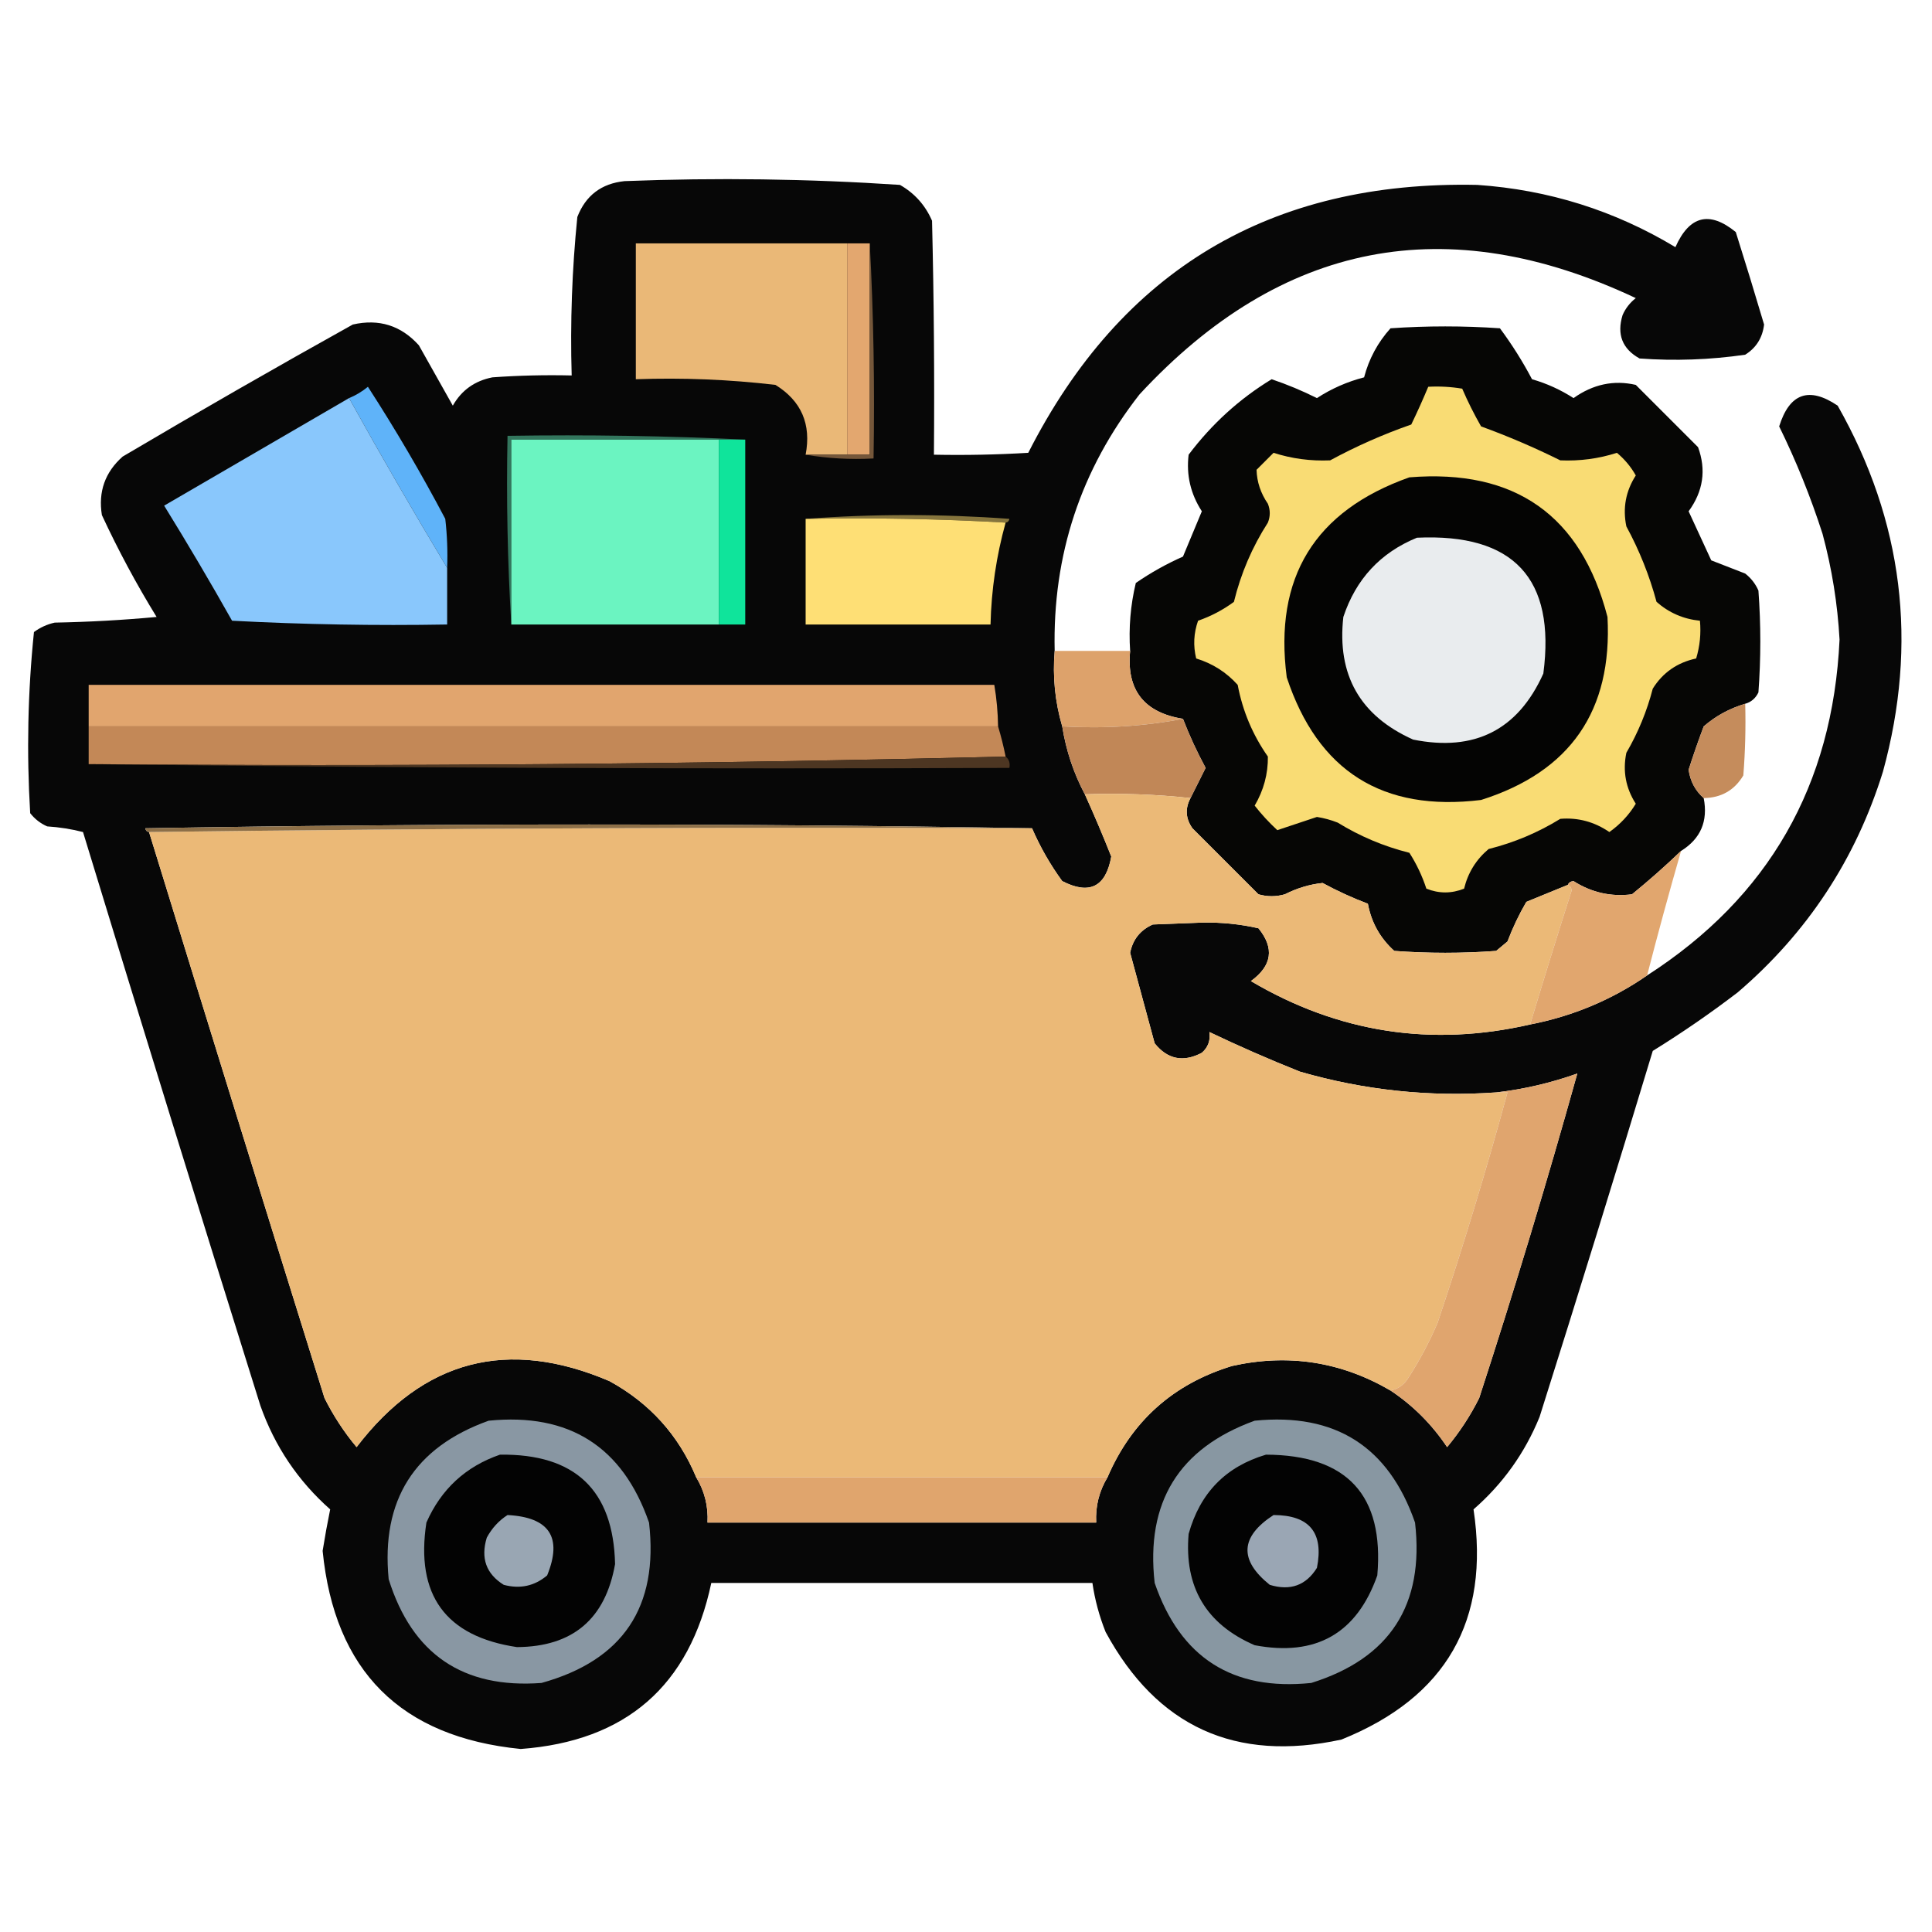 <?xml version="1.0" encoding="UTF-8"?>
<!DOCTYPE svg PUBLIC "-//W3C//DTD SVG 1.1//EN" "http://www.w3.org/Graphics/SVG/1.1/DTD/svg11.dtd">
<svg xmlns="http://www.w3.org/2000/svg" version="1.1" width="512px" height="512px" style="shape-rendering:geometricPrecision; text-rendering:geometricPrecision; image-rendering:optimizeQuality; fill-rule:evenodd; clip-rule:evenodd" xmlns:xlink="http://www.w3.org/1999/xlink">
<g><path style="opacity:0.971" fill="#010100" d="M 279.5,172.5 C 278.924,179.311 279.59,185.977 281.5,192.5C 282.527,198.915 284.527,204.915 287.5,210.5C 289.948,215.903 292.282,221.403 294.5,227C 293.056,235.055 288.723,237.222 281.5,233.5C 278.316,229.132 275.649,224.465 273.5,219.5C 195.332,218.168 116.999,218.168 38.5,219.5C 38.624,220.107 38.957,220.44 39.5,220.5C 54.893,270.513 70.393,320.513 86,370.5C 88.336,375.175 91.169,379.508 94.5,383.5C 112.219,360.32 134.552,354.486 161.5,366C 172.186,371.849 179.852,380.349 184.5,391.5C 186.721,395.168 187.721,399.168 187.5,403.5C 221.833,403.5 256.167,403.5 290.5,403.5C 290.279,399.168 291.279,395.168 293.5,391.5C 299.904,376.6 310.904,366.766 326.5,362C 341.378,358.677 355.378,360.843 368.5,368.5C 374.452,372.451 379.452,377.451 383.5,383.5C 386.831,379.508 389.664,375.175 392,370.5C 401.305,341.926 409.972,313.259 418,284.5C 410.918,287.013 403.751,288.68 396.5,289.5C 378.81,290.751 361.476,288.918 344.5,284C 336.32,280.74 328.32,277.24 320.5,273.5C 320.822,275.722 320.155,277.556 318.5,279C 313.587,281.587 309.42,280.753 306,276.5C 303.833,268.5 301.667,260.5 299.5,252.5C 300.198,248.967 302.198,246.467 305.5,245C 309.833,244.833 314.167,244.667 318.5,244.5C 323.609,244.386 328.609,244.886 333.5,246C 337.787,251.256 337.12,255.923 331.5,260C 354.658,273.665 379.324,277.499 405.5,271.5C 416.828,269.287 427.161,264.954 436.5,258.5C 468.697,237.799 485.697,208.132 487.5,169.5C 486.978,160.032 485.478,150.698 483,141.5C 479.851,131.705 476.018,122.205 471.5,113C 474.243,104.209 479.409,102.376 487,107.5C 504.348,138.108 508.348,170.442 499,204.5C 491.79,227.708 478.957,247.208 460.5,263C 453.261,268.537 445.761,273.704 438,278.5C 428.202,310.894 418.202,343.227 408,375.5C 404.107,385.059 398.273,393.225 390.5,400C 394.918,429.492 383.251,449.825 355.5,461C 327.439,467.1 306.606,457.6 293,432.5C 291.316,428.284 290.149,423.951 289.5,419.5C 255.833,419.5 222.167,419.5 188.5,419.5C 182.737,446.758 165.903,461.424 138,463.5C 106.167,460.333 88.667,442.833 85.5,411C 86.096,407.282 86.762,403.616 87.5,400C 78.968,392.439 72.801,383.273 69,372.5C 53.131,321.894 37.465,271.227 22,220.5C 18.924,219.712 15.758,219.212 12.5,219C 10.714,218.215 9.214,217.049 8,215.5C 7.031,199.408 7.364,183.408 9,167.5C 10.648,166.283 12.481,165.45 14.5,165C 23.518,164.832 32.518,164.332 41.5,163.5C 36.143,154.787 31.31,145.787 27,136.5C 26.005,130.305 27.838,125.139 32.5,121C 52.67,109.081 73.004,97.414 93.5,86C 100.449,84.428 106.282,86.261 111,91.5C 114,96.833 117,102.167 120,107.5C 122.312,103.42 125.812,100.92 130.5,100C 137.492,99.5 144.492,99.334 151.5,99.5C 151.091,85.449 151.591,71.449 153,57.5C 155.206,51.808 159.373,48.641 165.5,48C 189.875,47.05 214.208,47.383 238.5,49C 242.388,51.221 245.221,54.388 247,58.5C 247.5,79.164 247.667,99.831 247.5,120.5C 255.84,120.666 264.173,120.5 272.5,120C 297.143,71.499 336.81,47.833 391.5,49C 410.374,50.292 427.874,55.792 444,65.5C 447.707,57.148 453.04,55.814 460,61.5C 462.581,69.661 465.081,77.827 467.5,86C 467.085,89.505 465.419,92.172 462.5,94C 453.199,95.349 443.866,95.683 434.5,95C 429.931,92.459 428.431,88.625 430,83.5C 430.785,81.714 431.951,80.214 433.5,79C 383.419,55.416 339.586,63.916 302,104.5C 286.415,124.421 278.915,147.088 279.5,172.5 Z"/></g>
<g><path style="opacity:1" fill="#eab877" d="M 224.5,64.5 C 224.5,83.167 224.5,101.833 224.5,120.5C 220.833,120.5 217.167,120.5 213.5,120.5C 215.04,112.422 212.374,106.256 205.5,102C 193.242,100.561 180.909,100.061 168.5,100.5C 168.5,88.5 168.5,76.5 168.5,64.5C 187.167,64.5 205.833,64.5 224.5,64.5 Z"/></g>
<g><path style="opacity:1" fill="#e3a76f" d="M 224.5,64.5 C 226.5,64.5 228.5,64.5 230.5,64.5C 230.5,83.167 230.5,101.833 230.5,120.5C 228.5,120.5 226.5,120.5 224.5,120.5C 224.5,101.833 224.5,83.167 224.5,64.5 Z"/></g>
<g><path style="opacity:1" fill="#75573a" d="M 230.5,64.5 C 231.497,83.326 231.83,102.326 231.5,121.5C 225.31,121.823 219.31,121.49 213.5,120.5C 217.167,120.5 220.833,120.5 224.5,120.5C 226.5,120.5 228.5,120.5 230.5,120.5C 230.5,101.833 230.5,83.167 230.5,64.5 Z"/></g>
<g><path style="opacity:0.979" fill="#020201" d="M 462.5,186.5 C 458.309,187.758 454.643,189.758 451.5,192.5C 450.066,196.304 448.732,200.137 447.5,204C 447.944,207.059 449.277,209.559 451.5,211.5C 452.687,217.615 450.687,222.281 445.5,225.5C 441.335,229.497 437.002,233.33 432.5,237C 426.945,237.707 421.779,236.541 417,233.5C 416.235,233.57 415.735,233.903 415.5,234.5C 411.855,235.987 408.188,237.487 404.5,239C 402.548,242.354 400.881,245.854 399.5,249.5C 398.5,250.333 397.5,251.167 396.5,252C 387.5,252.667 378.5,252.667 369.5,252C 365.767,248.649 363.433,244.482 362.5,239.5C 358.389,237.945 354.389,236.112 350.5,234C 347.076,234.361 343.742,235.361 340.5,237C 338.167,237.667 335.833,237.667 333.5,237C 327.667,231.167 321.833,225.333 316,219.5C 314.187,216.922 314.02,214.255 315.5,211.5C 316.787,208.925 318.121,206.259 319.5,203.5C 317.194,199.226 315.194,194.893 313.5,190.5C 303.158,188.833 298.492,182.833 299.5,172.5C 299.09,166.379 299.59,160.379 301,154.5C 304.924,151.787 309.091,149.453 313.5,147.5C 315.167,143.5 316.833,139.5 318.5,135.5C 315.511,130.878 314.344,125.878 315,120.5C 321.14,112.352 328.474,105.685 337,100.5C 341.105,101.885 345.105,103.551 349,105.5C 352.858,102.988 357.025,101.155 361.5,100C 362.787,95.093 365.12,90.759 368.5,87C 378.167,86.333 387.833,86.333 397.5,87C 400.706,91.323 403.54,95.823 406,100.5C 409.92,101.627 413.587,103.294 417,105.5C 422.174,101.824 427.674,100.657 433.5,102C 439,107.5 444.5,113 450,118.5C 452.209,124.535 451.376,130.202 447.5,135.5C 449.502,139.843 451.502,144.177 453.5,148.5C 456.5,149.667 459.5,150.833 462.5,152C 464.049,153.214 465.215,154.714 466,156.5C 466.667,165.5 466.667,174.5 466,183.5C 465.241,185.063 464.074,186.063 462.5,186.5 Z"/></g>
<g><path style="opacity:1" fill="#5fb3f9" d="M 118.5,150.5 C 109.596,135.699 100.929,120.699 92.5,105.5C 94.305,104.763 95.971,103.763 97.5,102.5C 104.838,113.838 111.671,125.505 118,137.5C 118.499,141.821 118.666,146.154 118.5,150.5 Z"/></g>
<g><path style="opacity:1" fill="#f9dc74" d="M 378.5,102.5 C 381.518,102.335 384.518,102.502 387.5,103C 388.975,106.421 390.641,109.754 392.5,113C 399.664,115.61 406.664,118.61 413.5,122C 418.681,122.22 423.681,121.554 428.5,120C 430.557,121.719 432.224,123.719 433.5,126C 430.834,130.162 430.001,134.662 431,139.5C 434.453,145.859 437.119,152.526 439,159.5C 442.294,162.397 446.128,164.064 450.5,164.5C 450.82,167.898 450.487,171.232 449.5,174.5C 444.489,175.58 440.656,178.246 438,182.5C 436.448,188.489 434.115,194.156 431,199.5C 430.001,204.338 430.834,208.838 433.5,213C 431.702,215.966 429.369,218.466 426.5,220.5C 422.527,217.784 418.194,216.617 413.5,217C 407.608,220.633 401.275,223.3 394.5,225C 391.193,227.778 389.026,231.278 388,235.5C 384.667,236.833 381.333,236.833 378,235.5C 376.901,232.136 375.401,228.97 373.5,226C 366.737,224.303 360.403,221.636 354.5,218C 352.722,217.296 350.888,216.796 349,216.5C 345.359,217.714 341.859,218.88 338.5,220C 336.316,217.984 334.316,215.817 332.5,213.5C 334.892,209.417 336.058,205.083 336,200.5C 331.974,194.76 329.307,188.426 328,181.5C 325.014,178.169 321.348,175.836 317,174.5C 316.176,171.118 316.343,167.784 317.5,164.5C 320.944,163.301 324.111,161.634 327,159.5C 328.84,151.973 331.84,144.973 336,138.5C 336.667,136.833 336.667,135.167 336,133.5C 334.086,130.702 333.086,127.702 333,124.5C 334.5,123 336,121.5 337.5,120C 342.319,121.554 347.319,122.22 352.5,122C 359.434,118.247 366.601,115.08 374,112.5C 375.604,109.179 377.104,105.846 378.5,102.5 Z"/></g>
<g><path style="opacity:1" fill="#89c7fc" d="M 92.5,105.5 C 100.929,120.699 109.596,135.699 118.5,150.5C 118.5,155.5 118.5,160.5 118.5,165.5C 99.488,165.833 80.488,165.5 61.5,164.5C 55.699,154.203 49.699,144.036 43.5,134C 59.861,124.488 76.194,114.988 92.5,105.5 Z"/></g>
<g><path style="opacity:1" fill="#33765d" d="M 197.5,116.5 C 195.167,116.5 192.833,116.5 190.5,116.5C 172.167,116.5 153.833,116.5 135.5,116.5C 135.5,132.833 135.5,149.167 135.5,165.5C 134.503,149.008 134.17,132.342 134.5,115.5C 155.673,115.169 176.673,115.503 197.5,116.5 Z"/></g>
<g><path style="opacity:1" fill="#6bf4c1" d="M 190.5,116.5 C 190.5,132.833 190.5,149.167 190.5,165.5C 172.167,165.5 153.833,165.5 135.5,165.5C 135.5,149.167 135.5,132.833 135.5,116.5C 153.833,116.5 172.167,116.5 190.5,116.5 Z"/></g>
<g><path style="opacity:1" fill="#0fe49b" d="M 190.5,116.5 C 192.833,116.5 195.167,116.5 197.5,116.5C 197.5,132.833 197.5,149.167 197.5,165.5C 195.167,165.5 192.833,165.5 190.5,165.5C 190.5,149.167 190.5,132.833 190.5,116.5 Z"/></g>
<g><path style="opacity:1" fill="#040403" d="M 373.5,126.5 C 401.51,124.232 419.01,136.566 426,163.5C 427.333,188.342 416.166,204.509 392.5,212C 366.398,215.204 349.231,204.371 341,179.5C 337.553,153.057 348.387,135.391 373.5,126.5 Z"/></g>
<g><path style="opacity:1" fill="#86753d" d="M 213.5,137.5 C 231.338,136.173 249.338,136.173 267.5,137.5C 267.376,138.107 267.043,138.44 266.5,138.5C 249.008,137.503 231.341,137.17 213.5,137.5 Z"/></g>
<g><path style="opacity:1" fill="#fedf75" d="M 213.5,137.5 C 231.341,137.17 249.008,137.503 266.5,138.5C 264.049,147.321 262.716,156.321 262.5,165.5C 246.167,165.5 229.833,165.5 213.5,165.5C 213.5,156.167 213.5,146.833 213.5,137.5 Z"/></g>
<g><path style="opacity:1" fill="#e9ecee" d="M 375.5,142.5 C 401.145,141.305 412.312,153.305 409,178.5C 402.284,193.442 390.784,199.276 374.5,196C 360.436,189.71 354.27,178.877 356,163.5C 359.331,153.466 365.831,146.466 375.5,142.5 Z"/></g>
<g><path style="opacity:1" fill="#dda26b" d="M 279.5,172.5 C 286.167,172.5 292.833,172.5 299.5,172.5C 298.492,182.833 303.158,188.833 313.5,190.5C 303.219,192.476 292.552,193.143 281.5,192.5C 279.59,185.977 278.924,179.311 279.5,172.5 Z"/></g>
<g><path style="opacity:1" fill="#e1a56e" d="M 264.5,192.5 C 184.167,192.5 103.833,192.5 23.5,192.5C 23.5,188.833 23.5,185.167 23.5,181.5C 103.5,181.5 183.5,181.5 263.5,181.5C 264.114,185.135 264.448,188.802 264.5,192.5 Z"/></g>
<g><path style="opacity:1" fill="#c38857" d="M 23.5,192.5 C 103.833,192.5 184.167,192.5 264.5,192.5C 265.291,195.115 265.957,197.782 266.5,200.5C 185.84,202.497 104.84,203.164 23.5,202.5C 23.5,199.167 23.5,195.833 23.5,192.5 Z"/></g>
<g><path style="opacity:1" fill="#c18757" d="M 313.5,190.5 C 315.194,194.893 317.194,199.226 319.5,203.5C 318.121,206.259 316.787,208.925 315.5,211.5C 306.348,210.506 297.015,210.173 287.5,210.5C 284.527,204.915 282.527,198.915 281.5,192.5C 292.552,193.143 303.219,192.476 313.5,190.5 Z"/></g>
<g><path style="opacity:0.978" fill="#c48a59" d="M 462.5,186.5 C 462.666,192.842 462.5,199.175 462,205.5C 459.647,209.429 456.147,211.429 451.5,211.5C 449.277,209.559 447.944,207.059 447.5,204C 448.732,200.137 450.066,196.304 451.5,192.5C 454.643,189.758 458.309,187.758 462.5,186.5 Z"/></g>
<g><path style="opacity:1" fill="#4d3622" d="M 266.5,200.5 C 267.404,201.209 267.737,202.209 267.5,203.5C 185.998,203.833 104.665,203.499 23.5,202.5C 104.84,203.164 185.84,202.497 266.5,200.5 Z"/></g>
<g><path style="opacity:1" fill="#ebb977" d="M 287.5,210.5 C 297.015,210.173 306.348,210.506 315.5,211.5C 314.02,214.255 314.187,216.922 316,219.5C 321.833,225.333 327.667,231.167 333.5,237C 335.833,237.667 338.167,237.667 340.5,237C 343.742,235.361 347.076,234.361 350.5,234C 354.389,236.112 358.389,237.945 362.5,239.5C 363.433,244.482 365.767,248.649 369.5,252C 378.5,252.667 387.5,252.667 396.5,252C 397.5,251.167 398.5,250.333 399.5,249.5C 400.881,245.854 402.548,242.354 404.5,239C 408.188,237.487 411.855,235.987 415.5,234.5C 416.097,234.735 416.43,235.235 416.5,236C 412.726,247.821 409.059,259.654 405.5,271.5C 379.324,277.499 354.658,273.665 331.5,260C 337.12,255.923 337.787,251.256 333.5,246C 328.609,244.886 323.609,244.386 318.5,244.5C 314.167,244.667 309.833,244.833 305.5,245C 302.198,246.467 300.198,248.967 299.5,252.5C 301.667,260.5 303.833,268.5 306,276.5C 309.42,280.753 313.587,281.587 318.5,279C 320.155,277.556 320.822,275.722 320.5,273.5C 328.32,277.24 336.32,280.74 344.5,284C 361.476,288.918 378.81,290.751 396.5,289.5C 397.5,289.5 398.5,289.5 399.5,289.5C 393.924,309.993 387.757,330.326 381,350.5C 378.769,355.731 376.103,360.731 373,365.5C 371.871,367.141 370.371,368.141 368.5,368.5C 355.378,360.843 341.378,358.677 326.5,362C 310.904,366.766 299.904,376.6 293.5,391.5C 257.167,391.5 220.833,391.5 184.5,391.5C 179.852,380.349 172.186,371.849 161.5,366C 134.552,354.486 112.219,360.32 94.5,383.5C 91.169,379.508 88.336,375.175 86,370.5C 70.393,320.513 54.893,270.513 39.5,220.5C 117.332,219.501 195.332,219.167 273.5,219.5C 275.649,224.465 278.316,229.132 281.5,233.5C 288.723,237.222 293.056,235.055 294.5,227C 292.282,221.403 289.948,215.903 287.5,210.5 Z"/></g>
<g><path style="opacity:1" fill="#8d6f47" d="M 273.5,219.5 C 195.332,219.167 117.332,219.501 39.5,220.5C 38.957,220.44 38.624,220.107 38.5,219.5C 116.999,218.168 195.332,218.168 273.5,219.5 Z"/></g>
<g><path style="opacity:1" fill="#e1a66e" d="M 445.5,225.5 C 442.343,236.462 439.343,247.462 436.5,258.5C 427.161,264.954 416.828,269.287 405.5,271.5C 409.059,259.654 412.726,247.821 416.5,236C 416.43,235.235 416.097,234.735 415.5,234.5C 415.735,233.903 416.235,233.57 417,233.5C 421.779,236.541 426.945,237.707 432.5,237C 437.002,233.33 441.335,229.497 445.5,225.5 Z"/></g>
<g><path style="opacity:1" fill="#e0a56e" d="M 368.5,368.5 C 370.371,368.141 371.871,367.141 373,365.5C 376.103,360.731 378.769,355.731 381,350.5C 387.757,330.326 393.924,309.993 399.5,289.5C 398.5,289.5 397.5,289.5 396.5,289.5C 403.751,288.68 410.918,287.013 418,284.5C 409.972,313.259 401.305,341.926 392,370.5C 389.664,375.175 386.831,379.508 383.5,383.5C 379.452,377.451 374.452,372.451 368.5,368.5 Z"/></g>
<g><path style="opacity:1" fill="#8997a3" d="M 129.5,376.5 C 150.848,374.37 165.015,383.37 172,403.5C 174.582,425.85 165.082,440.016 143.5,446C 122.721,447.554 109.221,438.388 103,418.5C 100.966,397.556 109.799,383.556 129.5,376.5 Z"/></g>
<g><path style="opacity:1" fill="#8897a2" d="M 332.5,376.5 C 353.84,374.359 368.007,383.359 375,403.5C 377.508,425.309 368.342,439.475 347.5,446C 326.643,448.155 312.81,439.322 306,419.5C 303.579,398.112 312.413,383.779 332.5,376.5 Z"/></g>
<g><path style="opacity:1" fill="#030303" d="M 132.5,385.5 C 152.393,385.231 162.56,394.897 163,414.5C 160.43,429.072 151.763,436.405 137,436.5C 118.065,433.674 110.065,422.674 113,403.5C 116.906,394.64 123.406,388.64 132.5,385.5 Z"/></g>
<g><path style="opacity:1" fill="#030303" d="M 335.5,385.5 C 357.015,385.584 366.849,396.251 365,417.5C 359.564,432.902 348.731,439.069 332.5,436C 319.626,430.427 313.792,420.594 315,406.5C 318.016,395.652 324.849,388.652 335.5,385.5 Z"/></g>
<g><path style="opacity:1" fill="#e0a56d" d="M 184.5,391.5 C 220.833,391.5 257.167,391.5 293.5,391.5C 291.279,395.168 290.279,399.168 290.5,403.5C 256.167,403.5 221.833,403.5 187.5,403.5C 187.721,399.168 186.721,395.168 184.5,391.5 Z"/></g>
<g><path style="opacity:1" fill="#99a6b3" d="M 134.5,401.5 C 145.609,402.079 149.109,407.413 145,417.5C 141.662,420.318 137.829,421.151 133.5,420C 128.845,417.103 127.345,412.937 129,407.5C 130.36,404.977 132.193,402.977 134.5,401.5 Z"/></g>
<g><path style="opacity:1" fill="#9aa6b4" d="M 337.5,401.5 C 347.024,401.522 350.858,406.189 349,415.5C 346.103,420.155 341.937,421.655 336.5,420C 328.311,413.426 328.644,407.259 337.5,401.5 Z"/></g>
</svg>
